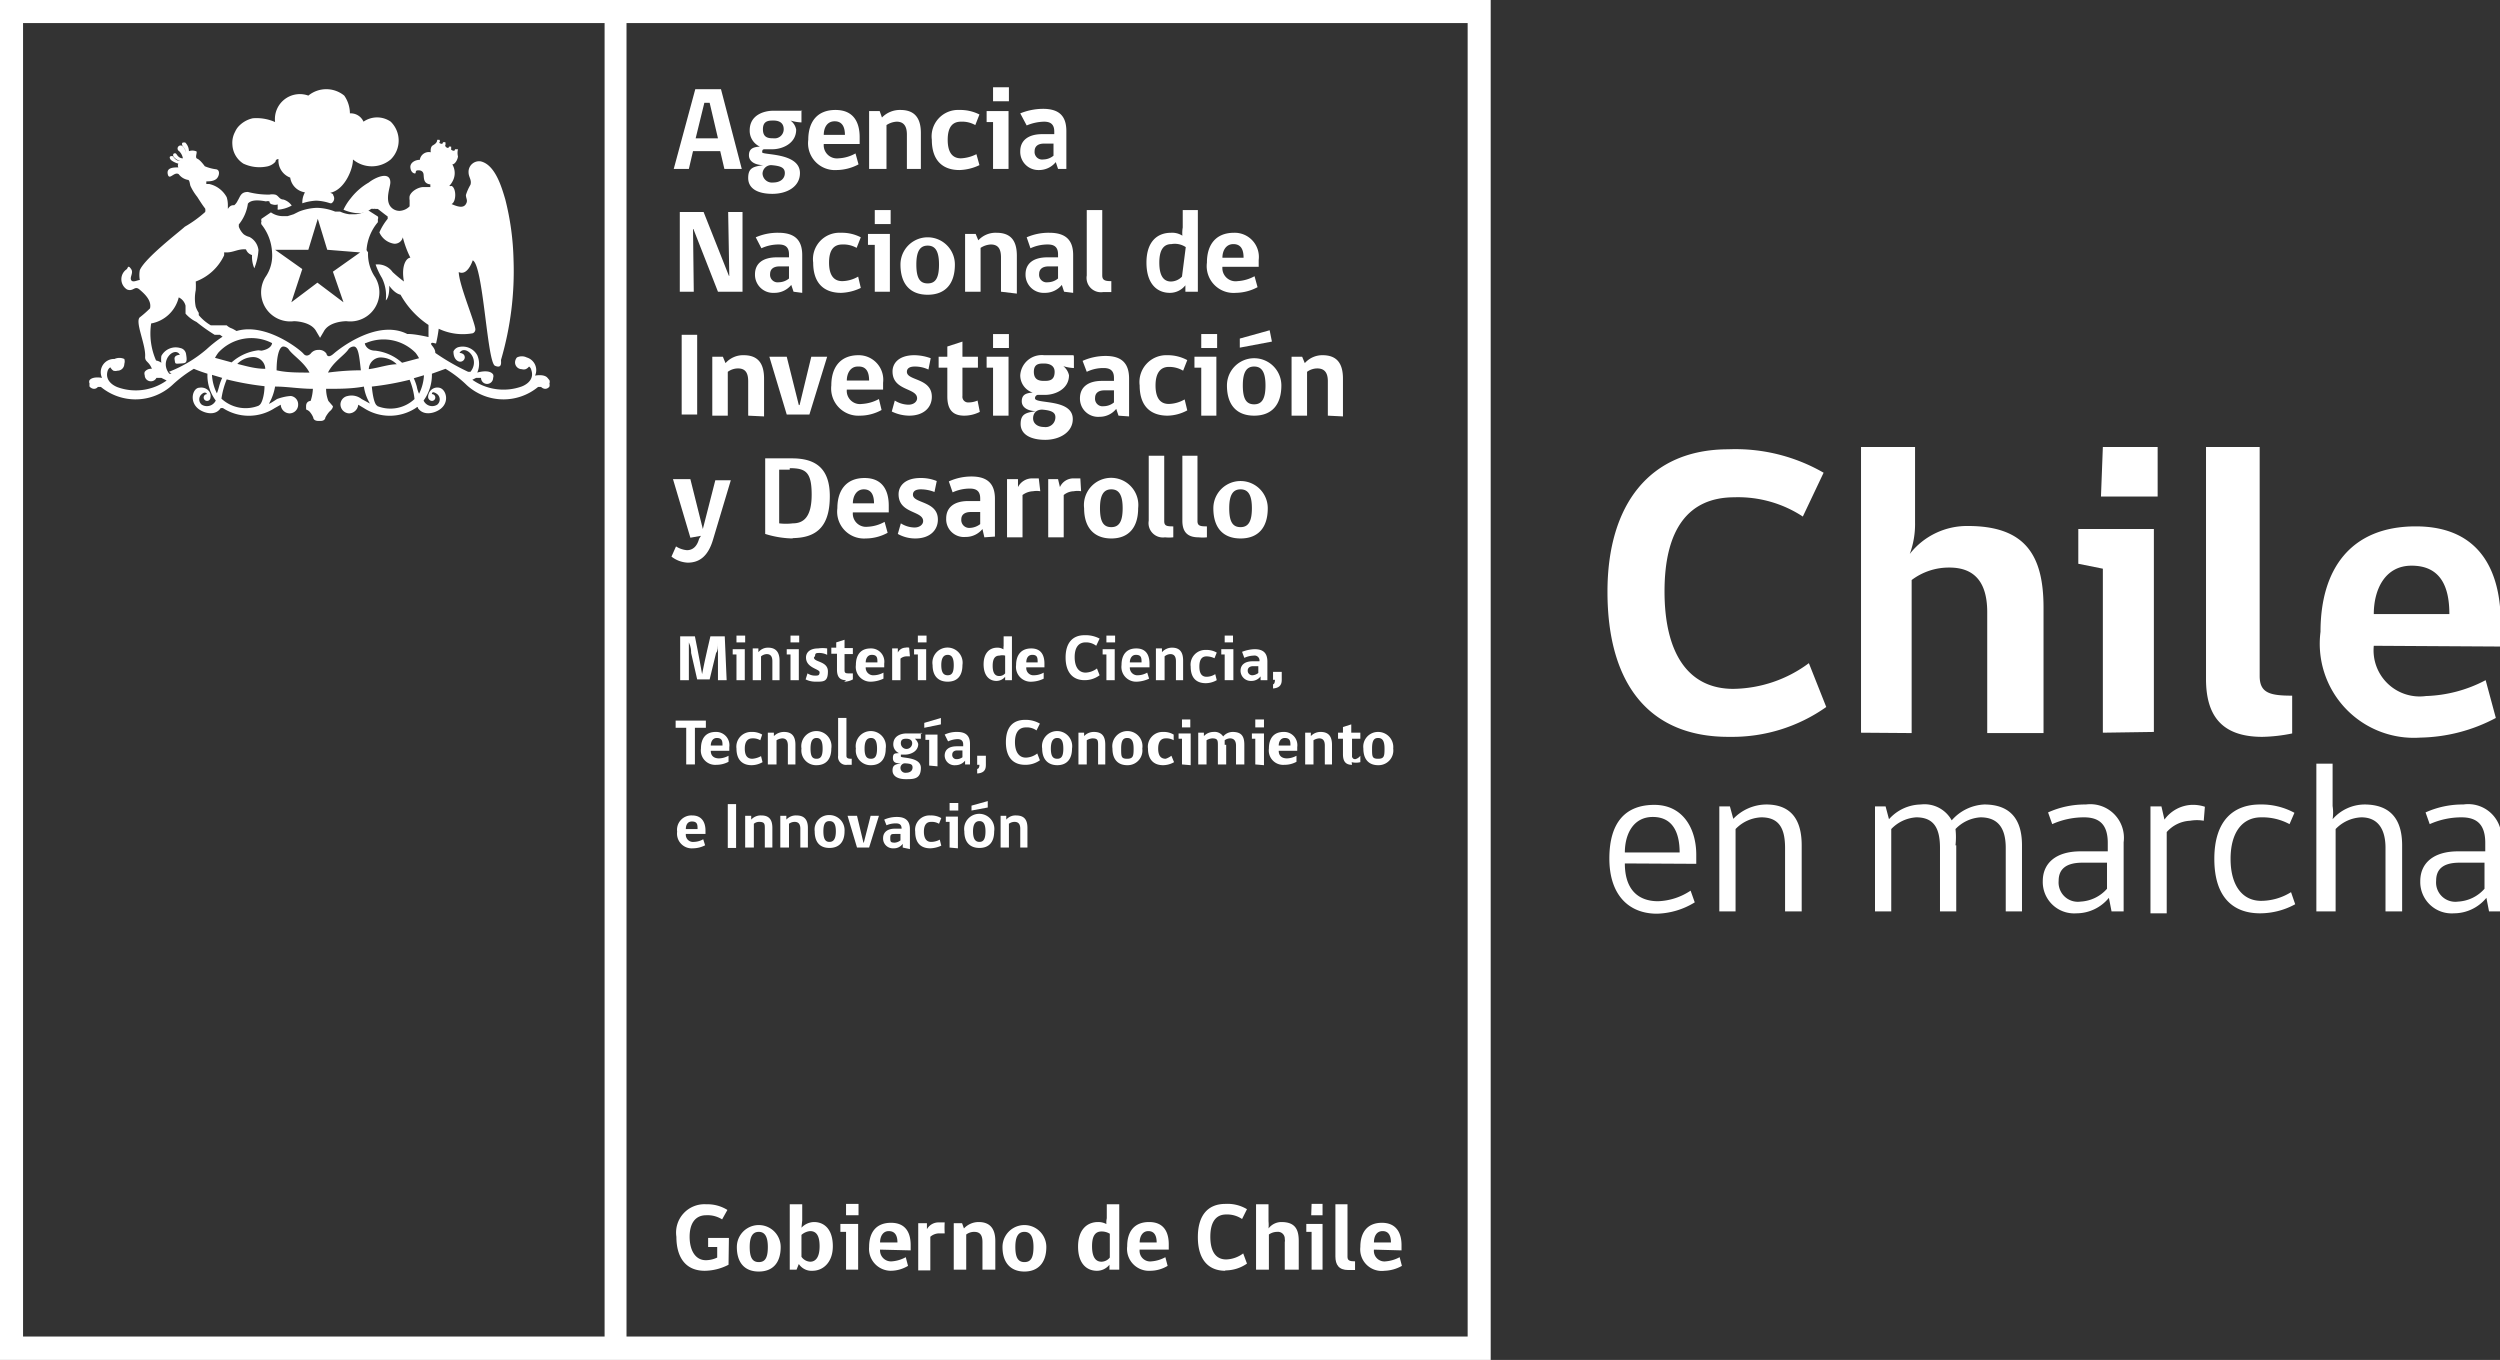 <svg id="Capa_1" data-name="Capa 1" xmlns="http://www.w3.org/2000/svg" viewBox="0 0 66.16 35.99"><rect x="0" y="0" width="66.16" height="35.99" fill="#333333" stroke="none"/><defs><style>.cls-1{fill:#fff;}</style></defs><path class="cls-1" d="M19.28,33.47a1.4,1.4,0,0,1-.63.16c-.51,0-.75-.36-.75-.9a.75.75,0,0,1,.79-.86,1,1,0,0,1,.56.15l-.14.25a.72.72,0,0,0-.42-.11c-.3,0-.44.23-.44.57s.14.62.43.62a.7.7,0,0,0,.3-.07V33h-.24v-.24h.55Z"/><path class="cls-1" d="M20.66,33c0,.42-.21.65-.58.65s-.58-.23-.58-.65a.58.58,0,1,1,1.16,0m-.34,0c0-.29-.09-.4-.24-.4s-.24.11-.24.4.08.4.24.4.24-.1.24-.4"/><path class="cls-1" d="M21.21,32.49a.47.47,0,0,1,.33-.15c.29,0,.5.21.5.64s-.26.65-.54.65a.4.4,0,0,1-.36-.18l-.06.15H20.9V31.87h.33v.43Zm0,.77a.3.3,0,0,0,.23.13c.14,0,.25-.11.25-.41s-.1-.4-.25-.4a.4.4,0,0,0-.23.1Z"/><path class="cls-1" d="M22.39,33.6v-1l-.15,0v-.21h.47V33.6Zm0-1.74h.33v.3h-.33Z"/><path class="cls-1" d="M23.29,33.07a.29.29,0,0,0,.32.31.89.89,0,0,0,.36-.11l.06.23a.9.9,0,0,1-.46.13A.58.58,0,0,1,23,33c0-.38.18-.64.58-.64s.52.28.52.59v.14Zm.23-.49c-.16,0-.23.15-.23.3h.46c0-.16-.05-.3-.23-.3"/><path class="cls-1" d="M25,32.64l-.15,0a.36.36,0,0,0-.23.09v.89h-.32V32.37h.23l0,.16h0a.35.35,0,0,1,.3-.18H25a2.72,2.72,0,0,0,0,.28"/><path class="cls-1" d="M26,33.6v-.73c0-.19-.07-.27-.22-.27a.35.35,0,0,0-.21.07v.93h-.33V32.37h.22l.05.14a.53.53,0,0,1,.39-.17c.31,0,.44.19.44.5v.76Z"/><path class="cls-1" d="M27.69,33c0,.42-.22.65-.58.65s-.58-.23-.58-.65a.58.58,0,1,1,1.16,0m-.34,0c0-.29-.09-.4-.24-.4s-.24.11-.24.4.08.4.24.4.24-.1.24-.4"/><path class="cls-1" d="M29.29,32.46a.51.51,0,0,1,0-.22v-.37h.33V33.6h-.26l0-.13a.42.42,0,0,1-.33.16c-.28,0-.5-.2-.5-.64s.23-.65.53-.65a.44.44,0,0,1,.31.12m0,.19a.41.41,0,0,0-.22-.06c-.16,0-.25.11-.25.39s.09.41.25.41a.29.29,0,0,0,.22-.11Z"/><path class="cls-1" d="M30.16,33.07a.28.28,0,0,0,.32.31.89.89,0,0,0,.36-.11l.06.23a.9.9,0,0,1-.46.13.58.58,0,0,1-.61-.65c0-.38.18-.64.58-.64s.52.28.52.59v.14Zm.23-.49c-.16,0-.23.15-.23.3h.45c0-.16-.05-.3-.22-.3"/><path class="cls-1" d="M32.43,33.63c-.48,0-.73-.33-.73-.89s.25-.88.73-.88A1,1,0,0,1,33,32l-.13.26a.7.7,0,0,0-.42-.12c-.28,0-.42.21-.42.59s.14.6.42.6a.79.79,0,0,0,.45-.16l.1.27a1,1,0,0,1-.58.18"/><path class="cls-1" d="M33.24,33.6V31.87h.33v.45a1,1,0,0,1,0,.19.43.43,0,0,1,.34-.17c.36,0,.46.19.46.5v.76H34v-.73a.19.19,0,0,0,0-.08.18.18,0,0,0-.2-.19.38.38,0,0,0-.22.07v.93Z"/><path class="cls-1" d="M34.71,33.6v-1l-.14,0v-.21H35V33.6Zm0-1.74H35v.3H34.7Z"/><path class="cls-1" d="M35.34,33.27v-1.4h.32v1.39c0,.1.06.12.2.12v.23l-.18,0c-.25,0-.34-.14-.34-.36"/><path class="cls-1" d="M36.36,33.07a.28.28,0,0,0,.32.31.94.94,0,0,0,.36-.11l.06.23a1,1,0,0,1-.46.13A.57.57,0,0,1,36,33c0-.38.18-.64.57-.64s.52.28.52.59v.14Zm.23-.49c-.17,0-.23.15-.23.3h.45c0-.16-.05-.3-.22-.3"/><path class="cls-1" d="M38.84,0H0V36H39.45V0ZM.61.61H16V35.37H.61ZM38.84,35.37H16.58V.61H38.84Z"/><path class="cls-1" d="M43,22.85c0,.69.35,1,.88,1a1.65,1.65,0,0,0,.86-.28l.11.31a2,2,0,0,1-1,.3c-.75,0-1.26-.5-1.26-1.46s.43-1.42,1.19-1.42,1.11.63,1.11,1.32v.24Zm.74-1.23c-.52,0-.74.46-.74.94h1.45c0-.49-.16-.94-.71-.94"/><path class="cls-1" d="M47.24,24.12V22.44c0-.52-.16-.81-.63-.81a1,1,0,0,0-.68.31v2.18H45.5V21.34h.28l.09.33a1.22,1.22,0,0,1,.87-.38c.65,0,.94.39.94,1.08v1.75Z"/><path class="cls-1" d="M51.77,22.37v1.75h-.43V22.44c0-.52-.16-.81-.63-.81a1,1,0,0,0-.66.31v2.18h-.43V21.34h.28l.09.34a1.15,1.15,0,0,1,.84-.39.82.82,0,0,1,.82.42,1.22,1.22,0,0,1,.86-.42c.68,0,1,.38,1,1.08v1.75h-.43V22.44c0-.52-.2-.81-.67-.81a1,1,0,0,0-.66.31,1.91,1.91,0,0,1,0,.43"/><path class="cls-1" d="M55.88,24.12l-.07-.36a1.11,1.11,0,0,1-.86.41.83.83,0,0,1-.89-.85c0-.48.35-.79,1-.79h.72v-.22c0-.48-.21-.68-.63-.68a2.06,2.06,0,0,0-.84.18l-.11-.31a2.37,2.37,0,0,1,1-.21.89.89,0,0,1,1,1v1.83Zm-.12-1.29h-.65c-.47,0-.63.2-.63.48a.51.51,0,0,0,.58.55,1,1,0,0,0,.7-.34Z"/><path class="cls-1" d="M58.32,21.72a1.06,1.06,0,0,0-.36,0,.88.88,0,0,0-.62.3v2.15h-.43V21.34h.29l.08.35A.94.94,0,0,1,58,21.3a1,1,0,0,1,.35.05Z"/><path class="cls-1" d="M60.74,23.93a1.94,1.94,0,0,1-.93.24c-.7,0-1.21-.41-1.21-1.44s.52-1.44,1.21-1.44a1.83,1.83,0,0,1,.91.22l-.13.3a1.51,1.51,0,0,0-.75-.18c-.5,0-.81.4-.81,1.1s.31,1.11.81,1.11a1.51,1.51,0,0,0,.79-.23Z"/><path class="cls-1" d="M61.3,24.12V20.21h.43v1.12a1.16,1.16,0,0,1,0,.35,1.13,1.13,0,0,1,.84-.39c.68,0,1,.38,1,1.08v1.75h-.44V22.44c0-.51-.21-.81-.64-.81a1,1,0,0,0-.68.31v2.18Z"/><path class="cls-1" d="M65.87,24.12l-.07-.36a1.11,1.11,0,0,1-.86.41.83.83,0,0,1-.89-.85c0-.48.35-.79,1-.79h.72v-.22c0-.48-.21-.68-.63-.68a2.06,2.06,0,0,0-.84.18l-.11-.31a2.37,2.37,0,0,1,1-.21.88.88,0,0,1,1,1v1.83Zm-.12-1.29h-.66c-.47,0-.62.2-.62.48a.51.51,0,0,0,.58.55,1,1,0,0,0,.7-.34Z"/><path class="cls-1" d="M45.74,19.5c-2.08,0-3.2-1.38-3.2-3.84,0-2.3,1.11-3.77,3.2-3.77a4.67,4.67,0,0,1,2.52.62l-.55,1.16a3.12,3.12,0,0,0-1.81-.51c-1.23,0-1.85.86-1.85,2.49s.62,2.58,1.82,2.58a3.42,3.42,0,0,0,2-.68l.46,1.16a4.31,4.31,0,0,1-2.54.79"/><path class="cls-1" d="M49.25,19.39V11.83h1.43v2a2.27,2.27,0,0,1-.14.83,1.92,1.92,0,0,1,1.54-.74c1.54,0,2,.8,2,2.16v3.32H52.59v-3.2c0-.76-.31-1.18-1-1.18a1.63,1.63,0,0,0-1,.33v4.05Z"/><path class="cls-1" d="M55.65,19.39V15.05L55,14.92V14h2v5.37Zm0-7.56h1.45v1.31H55.6Z"/><path class="cls-1" d="M58.38,18V11.83H59.8v6.06c0,.45.27.52.86.52v1a4.29,4.29,0,0,1-.79.09c-1.09,0-1.49-.58-1.49-1.53"/><path class="cls-1" d="M62.82,17.09a1.22,1.22,0,0,0,1.38,1.33A3.61,3.61,0,0,0,65.78,18l.27,1a4.41,4.41,0,0,1-2,.52,2.49,2.49,0,0,1-2.64-2.8c0-1.66.8-2.79,2.52-2.79s2.25,1.21,2.25,2.56v.62Zm1-2.12c-.71,0-1,.64-1,1.28h2c0-.69-.21-1.28-1-1.28"/><path class="cls-1" d="M8.77,5.38a.15.15,0,0,0,.05-.21c0-.06-.1-.06-.07-.07.39-.09.6-.66.59-.88a.78.78,0,0,0,1,0,.7.7,0,0,0,0-1,.63.63,0,0,0-.72,0A.37.37,0,0,0,9.26,3a.83.83,0,0,0-.15-.47.75.75,0,0,0-.95,0,.66.66,0,0,0-.88.7,1.21,1.21,0,0,0-.59-.1.73.73,0,0,0-.39.23.57.57,0,0,0-.08.13.61.61,0,0,0-.07.34.63.63,0,0,0,.29.5,1,1,0,0,0,.6.08.41.41,0,0,0,.25-.13s0-.07.08-.07a.48.48,0,0,0,.31.49s0,0,0,0a.46.46,0,0,0,.39.39C8,5.22,8,5.32,8,5.38a1.38,1.38,0,0,1,.37-.07,1.32,1.32,0,0,1,.37.07"/><path class="cls-1" d="M9.7,6.62A1.28,1.28,0,0,1,10,5.88s0-.06,0-.08a.08.08,0,0,0,0-.07l-.25-.16h0l-.06,0a.51.51,0,0,1-.3.1H9.24A.85.85,0,0,1,9,5.6l-.13,0h0a1.39,1.39,0,0,0-.48-.1,1.43,1.43,0,0,0-.48.1h0l0,0-.14.07-.16.05H7.48a.55.55,0,0,1-.31-.1s0,0,0,0h0l-.25.17a.1.1,0,0,0,0,.07.1.1,0,0,0,0,.08,1.28,1.28,0,0,1,.28.74,1,1,0,0,1-.18.66.77.77,0,0,0,.76,1.16s.45,0,.59.27l.1.17,0,.06,0-.06.1-.17c.14-.26.55-.27.6-.27a.77.77,0,0,0,.76-1.16,1.09,1.09,0,0,1-.19-.66m-.21,0-.72.51.28.81-.69-.52-.69.52L8,7.12l-.72-.51h.88l.25-.82.25.82Z"/><path class="cls-1" d="M14.49,10c-.09-.11-.33-.06-.33-.06a.35.35,0,0,0-.22-.48.29.29,0,0,0-.26,0h0l0,0a.21.21,0,0,0-.05.13.18.18,0,0,0,.18.18.17.17,0,0,0,.1,0A.21.21,0,0,0,14,9.7a.14.14,0,0,1,.06.09c.11.32-.26.44-.26.44a1.43,1.43,0,0,1-1.3-.18L12.6,10l.13,0v0a.16.16,0,0,0,.32,0,.13.13,0,0,0,0-.09c-.1-.15-.42-.05-.42-.05a.57.57,0,0,0,0-.46.44.44,0,0,0-.51-.21A.21.21,0,0,0,12,9.3c0,.25.16.27.16.27a.12.12,0,0,0,.14-.11c0-.12-.14-.12-.14-.12.14-.24.57.15.29.5a0,0,0,0,1-.06,0,6,6,0,0,1-.87-.5c0-.14-.13-.21-.11-.25s.09,0,.13,0a3.75,3.75,0,0,0,.07-.39,1.49,1.49,0,0,0,.9.12.11.11,0,0,0,.07-.1c0-.17-.43-1.17-.44-1.52.21.1.34-.22.37-.31.28.12.38,2.7.59,2.79s.15-.13.16-.16a8.34,8.34,0,0,0,.33-2.65,7.1,7.1,0,0,0-.22-1.6c-.09-.3-.26-.91-.65-1a.28.28,0,0,0-.32.29c0,.13.09.2.05.33a1.31,1.31,0,0,0-.12.27c0,.1.06.14,0,.24s-.18.09-.38,0c.13-.06.13-.42,0-.48a.09.09,0,0,1-.06,0,.49.49,0,0,0,.08-.11.45.45,0,0,0,0-.46c.07,0,.14-.12.15-.21h0a.39.39,0,0,1,0-.19,0,0,0,1,0-.08,0c0,.09-.13,0-.1,0a0,0,0,0,0,0-.07,0,0,0,0,0-.06,0c0,.08-.13,0-.09-.05a0,0,0,0,0,0-.06.07.07,0,0,0-.07,0c0,.08-.13,0-.09,0a.06.06,0,0,0,0-.07,0,0,0,0,0-.06,0c0,.08-.07.12-.12.15s-.06.12-.05.18a.24.24,0,0,0-.29.2h0c-.13,0-.26.08-.25.2s.08.16.12.16,0-.07.06-.08.16,0,.17.11,0,.24.18.26a.35.35,0,0,0,0,.07h-.18c-.14,0-.33.11-.37.24a.37.37,0,0,0,0,.11s0,.06,0,.1l0,.06a.4.4,0,0,1-.26.12.3.3,0,0,1-.25-.12c-.14-.19,0-.51,0-.63,0-.32-.41-.13-.57,0a1.63,1.63,0,0,0-.48.42,1.37,1.37,0,0,0-.19.3l0,0a1.13,1.13,0,0,0,.34.09.55.55,0,0,0,.39-.11.09.09,0,0,1,.06,0,.09.09,0,0,1,.06,0l0,0,.06,0,0,0,.09.07h0l.09.07.08.06h0a0,0,0,0,1,0,0s0,0,0,0,0,0,0,.06a1.52,1.52,0,0,0-.22.36.51.51,0,0,0,.39.3.22.22,0,0,0,.23-.17h0a2.71,2.71,0,0,0,.2.54c-.1,0-.25.2-.17.63a3.61,3.61,0,0,1-.3-.25A.48.48,0,0,0,9.94,7a1.91,1.91,0,0,0,.17.36,1.07,1.07,0,0,1,.1.59c.11-.1.09-.39.09-.39h0s.13.2.3.24a2.32,2.32,0,0,0,.74.8c0,.1,0,.32,0,.32s-.38-.09-.56-.08h0C10,8.44,9,9.21,8.83,9.36s-.19,0-.19,0a.23.23,0,0,0-.21-.1.25.25,0,0,0-.21.1s-.1.11-.19,0-1-.83-1.77-.6c0,0-.1-.06-.13-.07A.37.37,0,0,1,6,8.61c-.08,0-.21,0-.3,0l-.12,0a1.21,1.21,0,0,1-.32-.27l0-.06a.79.79,0,0,1-.08-.16,1.1,1.1,0,0,1,0-.44,1.81,1.81,0,0,0,0-.23,1.35,1.35,0,0,0,.75-.69.28.28,0,0,0,0-.08h.07c.18,0,.31-.1.51-.08a.24.24,0,0,0,.16.15.78.78,0,0,0,.06.35l0,0a1.52,1.52,0,0,0,.11-.48s0,0,0,0a.45.45,0,0,0-.24-.35.41.41,0,0,1-.15-.07A.52.52,0,0,1,6.32,6l0-.06a1.11,1.11,0,0,0,.24-.55c.1-.13.37-.08.48-.06a.14.14,0,0,1,.09,0s0,.07.08.08a.22.22,0,0,0,.14,0,.56.56,0,0,0,0,.08.17.17,0,0,0,0,.06.9.9,0,0,0,.37-.11s0,0,0,0a.42.42,0,0,0-.22-.16c-.11,0-.13-.11-.22-.13a.38.38,0,0,0-.15,0,2.17,2.17,0,0,1-.57-.07c-.19,0-.2.12-.27.23a.34.34,0,0,1-.09.12c-.05,0-.11,0-.17.1l0-.08A.72.72,0,0,0,6,5.22a.7.7,0,0,0-.46-.35l-.08,0a0,0,0,0,1,0-.07c.07,0,.18,0,.26-.06s.12-.24,0-.26a1.14,1.14,0,0,1-.3-.08s-.12-.17-.2-.2S5.25,4,5.18,4A.27.27,0,0,0,5,4a.33.33,0,0,0-.1-.23c-.07,0-.09,0-.08.06s.09.08.1.22l0,0a.3.3,0,0,0-.1-.19A.05.05,0,0,0,4.74,4s.08.07.1.19l0,0c-.13,0-.16-.12-.19-.13s-.09,0-.06.08a.32.32,0,0,0,.18.12l0,0c-.14,0-.18-.13-.21-.13s-.09,0-.06.07.2.13.22.13a.11.11,0,0,0,0,.1c-.12,0-.32,0-.28.18s.17-.08.29,0a.39.39,0,0,0,.24.15c.05,0,.05.1.07.16a1.41,1.41,0,0,0,.18.29c.07.11.14.22.21.31a.2.2,0,0,1,0,.09A3.16,3.16,0,0,1,4.89,6c-.1.1-1.06.83-1.19,1.15a.72.72,0,0,0,0,.26c-.06,0-.19.08-.23,0s.07-.19,0-.29-.08-.06-.11,0a.32.32,0,0,0,0,.54c.17.07.2-.11.33,0s.33.29.28.5c0,0,0,0,0,0a2.85,2.85,0,0,1-.26.23c-.16.1.16.74.13,1.06,0,.13.1.11.18.31a.21.21,0,0,0-.19.08.13.13,0,0,0,0,.09.16.16,0,0,0,.16.16A.16.16,0,0,0,4.14,10v0l.13,0,.14.07a1.41,1.41,0,0,1-1.29.18s-.37-.12-.27-.44a.18.18,0,0,1,.07-.09A.26.26,0,0,0,3,9.81a.2.2,0,0,0,.11,0,.18.18,0,0,0,.18-.18.21.21,0,0,0,0-.13l0,0h0a.31.31,0,0,0-.26,0A.35.35,0,0,0,2.7,10s-.24-.05-.33.06a.1.1,0,0,0,0,.09h0a.31.31,0,0,0,0,.08.17.17,0,0,0,.11.06.13.13,0,0,0,.11-.05h0s0,0,.08,0a1.44,1.44,0,0,0,1.89-.05,3.3,3.3,0,0,1,.57-.43,3.82,3.82,0,0,0,.36.13,1.11,1.11,0,0,0,.22.71.26.26,0,0,1-.37.11.18.18,0,0,1,0-.28s.09-.09.14,0a.09.09,0,1,0,.09.09.21.21,0,0,0-.07-.2.27.27,0,0,0-.22-.06c-.2,0-.31.46.09.63,0,0,.31.15.47-.09,0,0,0,0,.06,0a1.26,1.26,0,0,0,1.37,0l.16-.09a.24.24,0,0,0,.23.23.23.23,0,0,0,.23-.24.22.22,0,0,0-.19-.22s-.15,0-.37.08c0,0-.22.15-.21.12a1.4,1.4,0,0,0,.16-.45c.32,0,.65.06,1,.06a1.13,1.13,0,0,1-.06.32s-.12,0-.12.14,0,.06.09.14a.55.55,0,0,1,.1.16s0,.09.14.09h.05c.13,0,.13-.09.13-.09a.77.77,0,0,1,.11-.16c.1-.08.09-.14.09-.14s-.12-.14-.12-.14a.87.87,0,0,1-.06-.32c.34,0,.68,0,1-.06a1.2,1.2,0,0,0,.16.45s-.22-.12-.22-.12a.43.43,0,0,0-.37-.08.23.23,0,0,0-.19.22.24.24,0,0,0,.23.24.25.25,0,0,0,.24-.23l.15.09a1.26,1.26,0,0,0,1.37,0c.07-.06.06,0,.06,0,.17.24.48.09.48.09.4-.17.28-.6.08-.63a.24.24,0,0,0-.21.06.26.26,0,0,0-.08.2.11.11,0,0,0,.1.09.09.09,0,0,0,0-.18c0-.11.14,0,.14,0a.18.18,0,0,1,0,.28.25.25,0,0,1-.36-.11,1.16,1.16,0,0,0,.22-.71l.36-.13a3,3,0,0,1,.56.43,1.44,1.44,0,0,0,1.89.05s.07,0,.08,0h0a.16.16,0,0,0,.11.05.14.14,0,0,0,.11-.06.16.16,0,0,0,0-.08h0a.13.13,0,0,0,0-.09m-10-.17a0,0,0,0,1-.06,0c-.28-.35.15-.74.28-.5,0,0-.16,0-.14.12s0,.12.15.11.2,0,.15-.27a.19.19,0,0,0-.15-.14.43.43,0,0,0-.5.21.65.65,0,0,0,0,.18.35.35,0,0,0-.14-.06A1.78,1.78,0,0,1,4,8.56a.92.92,0,0,0,.73-.69.33.33,0,0,1,.18.22c0,.07,0,.15,0,.21a.89.89,0,0,0,.29.22,4.52,4.52,0,0,0,.48.34c.05,0,.09,0,.14,0l0,0,.07.05a3.38,3.38,0,0,0-.42.33,3.46,3.46,0,0,1-1,.6m1.33.38a1.83,1.83,0,0,1-.06.19,1.23,1.23,0,0,1-.13-.49l.27.08a1.43,1.43,0,0,0-.08.22m1.06.51a.94.94,0,0,1-1-.18,2.12,2.12,0,0,1,.14-.51,7.4,7.4,0,0,0,1,.18c0,.22-.07.5-.16.51m-.56-1.1a.59.59,0,0,1,.44-.18.32.32,0,0,1,.3.31c-.28,0-.53-.08-.74-.13m.56-.36a1.29,1.29,0,0,0-.71.32l-.44-.12a1.1,1.1,0,0,1,.09-.14A1.19,1.19,0,0,1,7.2,9.08s0,.15-.28.2m.4.52c0-.34.06-.63.18-.63a.19.19,0,0,1,.15.09c.11.15.4.33.54.6-.31,0-.61,0-.87-.06m1.36.06c.13-.27.42-.45.53-.6a.19.19,0,0,1,.15-.09c.13,0,.15.29.19.63q-.41,0-.87.06m1-.78A1.19,1.19,0,0,1,11,9.34a1.1,1.1,0,0,1,.09.14l-.45.12a1.27,1.27,0,0,0-.71-.32c-.23,0-.29-.19-.27-.2m.4.38a.61.61,0,0,1,.44.18c-.21,0-.46.09-.74.13a.32.32,0,0,1,.3-.31M10,10.74c-.09,0-.14-.29-.16-.51a7.4,7.4,0,0,0,1-.18,1.85,1.85,0,0,1,.13.51.93.93,0,0,1-1,.18m1.12-.32a.78.78,0,0,1-.06-.19,1.43,1.43,0,0,0-.08-.22l.27-.08a1.23,1.23,0,0,1-.13.49"/><path class="cls-1" d="M18.23,4.47h-.4l.57-2.11h.68l.55,2.11h-.46L19.06,4h-.72Zm.41-1.75-.23.94H19l-.22-.94Z"/><path class="cls-1" d="M21.21,2.94v.3a1.18,1.18,0,0,1-.29-.05.38.38,0,0,1,.15.24c0,.37-.37.52-.63.52l-.19,0c-.05,0-.08,0-.08.08s1,0,1,.55c0,.36-.34.55-.73.55s-.64-.14-.64-.42.15-.3.4-.34c-.19,0-.38-.08-.38-.26s.12-.22.29-.23a.46.46,0,0,1-.27-.43c0-.41.38-.52.63-.52l.77,0m-.83,1.44a.23.23,0,0,0-.23.23.25.25,0,0,0,.28.23c.19,0,.31-.1.31-.25s-.12-.19-.36-.21m.33-.95c0-.19-.15-.23-.27-.23s-.28,0-.28.23.15.24.28.24a.24.24,0,0,0,.27-.24"/><path class="cls-1" d="M21.8,3.81a.35.35,0,0,0,.39.38,1,1,0,0,0,.45-.13l.08.29a1.26,1.26,0,0,1-.58.15.71.71,0,0,1-.75-.8c0-.47.23-.79.72-.79s.64.34.64.72v.18Zm.29-.6c-.21,0-.29.18-.29.36h.56c0-.19-.06-.36-.27-.36"/><path class="cls-1" d="M24,4.47V3.56c0-.23-.09-.34-.27-.34a.54.54,0,0,0-.27.09V4.47H23V2.94h.28l.06.17a.66.66,0,0,1,.49-.2c.38,0,.54.22.54.61v.95Z"/><path class="cls-1" d="M25.92,4.37a1.3,1.3,0,0,1-.53.13c-.45,0-.73-.26-.73-.8a.7.7,0,0,1,.73-.79,1.12,1.12,0,0,1,.53.12l-.11.28a.71.71,0,0,0-.38-.09c-.22,0-.35.14-.35.48s.13.49.35.49a1,1,0,0,0,.41-.11Z"/><path class="cls-1" d="M26.28,4.47V3.23l-.17,0V2.94h.58V4.47Zm0-2.16h.42v.37h-.42Z"/><path class="cls-1" d="M28,4.47l-.06-.18a.57.57,0,0,1-.45.21A.48.48,0,0,1,27,4c0-.28.21-.45.58-.45h.32V3.48c0-.2-.11-.26-.27-.26a1.25,1.25,0,0,0-.46.1L27,3a1.63,1.63,0,0,1,.6-.12c.44,0,.62.2.62.59v1Zm-.12-.67h-.25c-.17,0-.25.08-.25.2a.2.2,0,0,0,.23.22.43.43,0,0,0,.27-.1Z"/><polygon class="cls-1" points="19 7.72 18.35 6.06 18.34 6.06 18.36 7.72 17.99 7.72 17.99 5.61 18.62 5.61 19.29 7.3 19.3 7.3 19.27 5.61 19.65 5.61 19.65 7.72 19 7.72"/><path class="cls-1" d="M21,7.72l-.06-.18a.57.57,0,0,1-.45.21.48.48,0,0,1-.51-.49c0-.29.21-.45.58-.45h.32V6.73c0-.2-.11-.26-.27-.26a1.08,1.08,0,0,0-.46.1L20,6.28a1.45,1.45,0,0,1,.6-.12c.44,0,.63.2.63.59v1Zm-.12-.67h-.25c-.17,0-.25.08-.25.2a.2.2,0,0,0,.23.22.43.43,0,0,0,.27-.1Z"/><path class="cls-1" d="M22.78,7.62a1.29,1.29,0,0,1-.52.13c-.46,0-.74-.26-.74-.8a.7.7,0,0,1,.73-.79,1.09,1.09,0,0,1,.53.12l-.11.28a.71.71,0,0,0-.38-.09c-.22,0-.35.14-.35.48s.13.49.35.49a.87.87,0,0,0,.42-.12Z"/><path class="cls-1" d="M23.15,7.72V6.48l-.18,0V6.19h.58V7.72Zm0-2.16h.42v.37h-.42Z"/><path class="cls-1" d="M25.27,7c0,.52-.26.8-.72.8s-.72-.28-.72-.8a.72.72,0,1,1,1.44,0m-.42,0c0-.37-.11-.5-.3-.5s-.3.13-.3.5.1.5.3.5.3-.13.3-.5"/><path class="cls-1" d="M26.49,7.72V6.81c0-.23-.08-.34-.27-.34a.54.54,0,0,0-.27.09V7.72h-.41V6.19h.28l.07.17a.62.62,0,0,1,.48-.2c.39,0,.54.22.54.61v1Z"/><path class="cls-1" d="M28.16,7.72l-.06-.18a.57.57,0,0,1-.45.21.48.48,0,0,1-.51-.49c0-.29.21-.45.58-.45H28V6.73c0-.2-.11-.26-.27-.26a1.08,1.08,0,0,0-.46.1l-.1-.29a1.45,1.45,0,0,1,.6-.12c.44,0,.63.2.63.59v1ZM28,7.05h-.25c-.17,0-.25.08-.25.2a.2.2,0,0,0,.23.22.43.43,0,0,0,.27-.1Z"/><path class="cls-1" d="M28.76,7.31V5.56h.41V7.29c0,.13.08.15.24.15v.29l-.22,0a.38.38,0,0,1-.43-.44"/><path class="cls-1" d="M31.3,6.31a.85.85,0,0,1,0-.29V5.56h.4V7.72h-.33l0-.17a.52.52,0,0,1-.41.2c-.35,0-.62-.25-.62-.8s.28-.79.65-.79a.5.5,0,0,1,.39.15m0,.23A.52.52,0,0,0,31,6.46c-.19,0-.32.13-.32.49s.12.5.31.5a.41.41,0,0,0,.29-.13Z"/><path class="cls-1" d="M32.35,7.06a.35.35,0,0,0,.4.38,1.06,1.06,0,0,0,.45-.13l.08.29a1.26,1.26,0,0,1-.58.15.71.71,0,0,1-.76-.8c0-.47.23-.79.72-.79a.64.64,0,0,1,.65.72v.18Zm.29-.6c-.2,0-.29.18-.29.36h.56c0-.2-.06-.36-.27-.36"/><rect class="cls-1" x="18.04" y="8.86" width="0.41" height="2.11"/><path class="cls-1" d="M19.8,11v-.91c0-.23-.08-.34-.27-.34a.46.46,0,0,0-.27.09V11h-.41V9.44h.28l.07.17a.62.62,0,0,1,.48-.21c.39,0,.54.23.54.62v1Z"/><polygon class="cls-1" points="21.42 10.97 20.82 10.97 20.36 9.44 20.82 9.44 21.14 10.72 21.16 10.72 21.47 9.44 21.89 9.44 21.42 10.97"/><path class="cls-1" d="M22.41,10.31a.35.35,0,0,0,.4.38,1.06,1.06,0,0,0,.45-.13l.07.29a1.18,1.18,0,0,1-.57.15.72.72,0,0,1-.76-.8c0-.47.23-.8.72-.8a.65.65,0,0,1,.65.73v.18Zm.29-.61c-.2,0-.29.19-.29.37H23c0-.2-.06-.37-.27-.37"/><path class="cls-1" d="M24,9.84c0,.24.66.16.66.66,0,.28-.21.5-.6.5a1.07,1.07,0,0,1-.46-.11l.08-.29a.7.7,0,0,0,.36.11c.14,0,.23-.08.23-.17,0-.28-.65-.19-.65-.71,0-.22.17-.43.58-.43a1.32,1.32,0,0,1,.43.08l-.06.3a.83.83,0,0,0-.36-.08c-.14,0-.21.05-.21.14"/><path class="cls-1" d="M25.52,11c-.28,0-.45-.13-.45-.51V9.73h-.23V9.44h.23V9.17l.4-.13v.4h.41v.29h-.41v.75a.15.15,0,0,0,.16.17.6.6,0,0,0,.24-.05l.06.3a.91.91,0,0,1-.41.1"/><path class="cls-1" d="M26.28,11V9.73l-.17,0V9.44h.58V11Zm0-2.16h.42v.37h-.42Z"/><path class="cls-1" d="M28.42,9.44v.3a1.11,1.11,0,0,1-.28-.05.43.43,0,0,1,.15.24c0,.37-.37.52-.63.52l-.2,0a.09.09,0,0,0-.07.09c0,.16,1,0,1,.55,0,.35-.35.55-.73.55s-.65-.14-.65-.42.16-.3.41-.34c-.19,0-.38-.08-.38-.26s.12-.22.29-.23A.48.48,0,0,1,27,9.93a.57.57,0,0,1,.63-.53l.78,0m-.83,1.44c-.15,0-.24.09-.24.23s.12.23.29.23a.26.26,0,0,0,.3-.26c0-.13-.11-.18-.35-.2m.33-1c0-.18-.16-.22-.28-.22s-.27,0-.27.22.15.24.27.24.28,0,.28-.24"/><path class="cls-1" d="M29.6,11l-.06-.18a.56.56,0,0,1-.44.21.48.48,0,0,1-.52-.49c0-.29.21-.46.58-.46h.32V10c0-.2-.11-.26-.27-.26a1,1,0,0,0-.45.1l-.11-.29a1.49,1.49,0,0,1,.61-.13c.43,0,.62.2.62.6v1Zm-.12-.67h-.25c-.17,0-.25.08-.25.2a.2.2,0,0,0,.23.22.43.43,0,0,0,.27-.1Z"/><path class="cls-1" d="M31.42,10.86a1.13,1.13,0,0,1-.52.14c-.46,0-.74-.26-.74-.8a.71.71,0,0,1,.73-.8,1.09,1.09,0,0,1,.53.13l-.11.28a.72.72,0,0,0-.38-.1c-.21,0-.35.15-.35.49s.13.49.35.49a.87.87,0,0,0,.42-.12Z"/><path class="cls-1" d="M31.79,11V9.73l-.18,0V9.44h.58V11Zm0-2.16h.42v.37h-.42Z"/><path class="cls-1" d="M33.91,10.2c0,.52-.26.8-.72.8s-.72-.28-.72-.8a.72.72,0,1,1,1.44,0m-1.1-1,0-.24.79-.22.06.3Zm.68,1c0-.37-.11-.5-.3-.5s-.3.13-.3.5.1.5.3.5.3-.14.3-.5"/><path class="cls-1" d="M35.14,11v-.91c0-.23-.09-.34-.28-.34a.46.46,0,0,0-.27.09V11h-.41V9.44h.28l.07.17A.62.62,0,0,1,35,9.4c.39,0,.54.23.54.62v1Z"/><path class="cls-1" d="M18.55,14.18l-.28.05-.46-1.55h.46L18.6,14h0l.33-1.29h.41l-.47,1.57c-.13.44-.36.61-.67.61a.75.75,0,0,1-.43-.16l.12-.27h0a.63.63,0,0,0,.29.1c.16,0,.27-.11.32-.3Z"/><path class="cls-1" d="M21,14.25a2.56,2.56,0,0,1-.75-.12v-2h.71c.61,0,1,.25,1,1s-.3,1.11-1,1.11m-.06-1.81h-.28v1.42a1.49,1.49,0,0,0,.36,0c.28,0,.5-.16.5-.76s-.16-.7-.58-.7"/><path class="cls-1" d="M22.57,13.56a.35.35,0,0,0,.39.38,1,1,0,0,0,.45-.13l.08.29a1.22,1.22,0,0,1-.58.15.71.71,0,0,1-.75-.8c0-.47.23-.8.72-.8s.64.35.64.73v.18Zm.29-.61c-.2,0-.29.19-.29.37h.56c0-.2-.06-.37-.27-.37"/><path class="cls-1" d="M24.16,13.09c0,.24.66.16.66.66,0,.28-.21.5-.6.5a.94.94,0,0,1-.46-.12l.08-.28a.7.7,0,0,0,.36.11c.14,0,.23-.08.23-.17,0-.28-.65-.19-.65-.71,0-.22.17-.43.58-.43a1.1,1.1,0,0,1,.43.08l-.06.29a1,1,0,0,0-.36-.07c-.14,0-.21.05-.21.14"/><path class="cls-1" d="M26.05,14.22,26,14a.57.57,0,0,1-.45.21.47.47,0,0,1-.51-.49c0-.29.21-.46.58-.46h.32v-.07c0-.2-.11-.26-.27-.26a1.08,1.08,0,0,0-.46.1l-.1-.29a1.44,1.44,0,0,1,.6-.13c.43,0,.62.2.62.59v1Zm-.11-.67h-.25c-.17,0-.25.08-.25.19a.21.21,0,0,0,.23.23.47.47,0,0,0,.27-.1Z"/><path class="cls-1" d="M27.53,13a.58.58,0,0,0-.19,0,.5.5,0,0,0-.28.1v1.12h-.41V12.68h.29l0,.21h0a.42.42,0,0,1,.37-.23l.18,0Z"/><path class="cls-1" d="M28.61,13a.54.54,0,0,0-.19,0,.44.44,0,0,0-.27.1v1.12h-.41V12.68H28l.05.21h0a.39.39,0,0,1,.36-.23l.18,0Z"/><path class="cls-1" d="M30.12,13.45c0,.52-.26.8-.71.8s-.72-.28-.72-.8a.72.72,0,1,1,1.43,0m-.41,0c0-.37-.11-.5-.3-.5s-.3.13-.3.5.1.5.3.5.3-.14.3-.5"/><path class="cls-1" d="M30.4,13.81V12.06h.41v1.73c0,.13.07.14.24.14v.29a1.08,1.08,0,0,1-.22,0,.38.38,0,0,1-.43-.44"/><path class="cls-1" d="M31.29,13.81V12.06h.4v1.73c0,.13.08.14.25.14v.29a1.08,1.08,0,0,1-.22,0c-.32,0-.43-.17-.43-.44"/><path class="cls-1" d="M33.55,13.45c0,.52-.26.8-.72.8s-.72-.28-.72-.8a.72.72,0,1,1,1.44,0m-.42,0c0-.37-.11-.5-.3-.5s-.3.13-.3.5.1.5.3.5.3-.14.3-.5"/><path class="cls-1" d="M19,18l0-1h0c0,.13,0,.22-.05.28l-.17.7h-.33l-.16-.7c0-.06,0-.15-.06-.28h0l0,1H18l0-1.16h.39s.12.59.19,1h0c.07-.37.22-1,.22-1h.38L19.23,18Z"/><path class="cls-1" d="M19.49,18v-.68l-.1,0v-.14h.32V18Zm0-1.18h.23V17h-.23Z"/><path class="cls-1" d="M20.44,18v-.5c0-.13-.05-.19-.15-.19a.25.25,0,0,0-.15.06V18h-.22v-.84h.15l0,.1a.32.32,0,0,1,.26-.12c.21,0,.3.13.3.34V18Z"/><path class="cls-1" d="M20.92,18v-.68l-.1,0v-.14h.32V18Zm0-1.18h.23V17h-.23Z"/><path class="cls-1" d="M21.54,17.4c0,.13.37.09.37.37s-.12.27-.33.27a.59.59,0,0,1-.26-.06l.05-.16a.36.36,0,0,0,.2.06c.07,0,.12,0,.12-.09s-.36-.11-.36-.39c0-.13.1-.24.32-.24a.8.8,0,0,1,.24,0l0,.17a.46.46,0,0,0-.2-.05c-.08,0-.12,0-.12.08"/><path class="cls-1" d="M22.39,18c-.15,0-.24-.07-.24-.28v-.42H22v-.16h.13V17l.22-.07v.22h.22v.16h-.22v.41c0,.06,0,.1.09.1l.13,0,0,.16a.48.48,0,0,1-.23.06"/><path class="cls-1" d="M22.91,17.66a.2.2,0,0,0,.22.21.55.55,0,0,0,.25-.07l0,.16a.83.83,0,0,1-.32.08.39.39,0,0,1-.41-.44c0-.26.12-.44.39-.44a.35.35,0,0,1,.36.4v.1Zm.16-.33c-.11,0-.16.1-.16.2h.31c0-.11,0-.2-.15-.2"/><path class="cls-1" d="M24.08,17.37l-.1,0a.25.25,0,0,0-.15.06V18h-.22v-.84h.15l0,.11h0a.23.23,0,0,1,.2-.13.22.22,0,0,1,.1,0Z"/><path class="cls-1" d="M24.29,18v-.68l-.1,0v-.14h.32V18Zm0-1.18h.23V17h-.23Z"/><path class="cls-1" d="M25.47,17.6c0,.29-.14.44-.39.44s-.4-.15-.4-.44a.4.4,0,1,1,.79,0m-.23,0c0-.2-.06-.27-.16-.27s-.17.07-.17.27.06.27.17.27.16-.07.16-.27"/><path class="cls-1" d="M26.56,17.24a.61.61,0,0,1,0-.15v-.25h.22V18h-.18l0-.09a.3.3,0,0,1-.23.11c-.19,0-.34-.14-.34-.44s.16-.44.36-.44a.29.29,0,0,1,.21.08m0,.13a.3.3,0,0,0-.15,0c-.11,0-.18.07-.18.27s.07.27.17.27a.2.2,0,0,0,.16-.07Z"/><path class="cls-1" d="M27.16,17.66a.19.19,0,0,0,.21.21.52.52,0,0,0,.25-.07l0,.16a.77.77,0,0,1-.31.08.39.39,0,0,1-.42-.44c0-.26.13-.44.4-.44s.35.19.35.4v.1Zm.16-.33c-.12,0-.16.1-.16.2h.3c0-.11,0-.2-.14-.2"/><path class="cls-1" d="M28.7,18c-.32,0-.5-.22-.5-.6s.18-.59.5-.59a.79.79,0,0,1,.4.09l-.09.19a.44.44,0,0,0-.28-.09c-.19,0-.29.14-.29.39s.1.41.29.41a.52.52,0,0,0,.3-.11l.07.18a.66.66,0,0,1-.4.13"/><path class="cls-1" d="M29.28,18v-.68l-.1,0v-.14h.32V18Zm0-1.18h.23V17h-.23Z"/><path class="cls-1" d="M29.9,17.66a.2.2,0,0,0,.22.21.51.51,0,0,0,.24-.07l.05.16a.83.83,0,0,1-.32.08.39.39,0,0,1-.41-.44c0-.26.12-.44.39-.44s.35.19.35.4v.1Zm.16-.33c-.11,0-.16.1-.16.2h.31c0-.11,0-.2-.15-.2"/><path class="cls-1" d="M31.12,18v-.5c0-.13-.05-.19-.15-.19a.25.25,0,0,0-.15.06V18h-.23v-.84h.16l0,.1a.35.35,0,0,1,.27-.12c.21,0,.29.13.29.34V18Z"/><path class="cls-1" d="M32.2,18a.59.59,0,0,1-.29.08c-.25,0-.4-.14-.4-.44a.39.39,0,0,1,.4-.44.54.54,0,0,1,.29.07l-.06.15a.5.5,0,0,0-.21-.05c-.12,0-.19.08-.19.27s.07.27.19.27a.42.42,0,0,0,.23-.07Z"/><path class="cls-1" d="M32.41,18v-.68l-.09,0v-.14h.32V18Zm0-1.18h.22V17h-.22Z"/><path class="cls-1" d="M33.36,18l0-.1a.3.3,0,0,1-.25.12.27.27,0,0,1-.28-.27c0-.16.12-.25.32-.25h.18v0a.13.13,0,0,0-.15-.15.61.61,0,0,0-.25.06l-.06-.16a1,1,0,0,1,.33-.07c.24,0,.34.11.34.33V18Zm-.06-.37h-.14c-.09,0-.14.05-.14.11a.12.12,0,0,0,.13.13.28.28,0,0,0,.15-.06Z"/><path class="cls-1" d="M33.69,17.78h.23V18c0,.15-.09.21-.23.22v-.11s.05,0,.05-.12l-.05,0Z"/><polygon class="cls-1" points="18.39 19.26 18.39 20.23 18.16 20.23 18.16 19.26 17.88 19.26 17.88 19.07 18.68 19.07 18.68 19.26 18.39 19.26"/><path class="cls-1" d="M18.81,19.87c0,.13.08.2.22.2a.55.55,0,0,0,.25-.07l0,.16a.68.68,0,0,1-.32.08.38.38,0,0,1-.41-.43c0-.26.12-.44.39-.44a.35.35,0,0,1,.36.4v.1Zm.16-.34c-.11,0-.16.1-.16.2h.31c0-.1,0-.2-.15-.2"/><path class="cls-1" d="M20.18,20.17a.59.59,0,0,1-.29.08c-.25,0-.4-.15-.4-.44a.39.39,0,0,1,.4-.44.51.51,0,0,1,.28.07l-.05.15a.38.38,0,0,0-.21-.05c-.12,0-.2.08-.2.27s.07.27.2.27a.56.56,0,0,0,.23-.07Z"/><path class="cls-1" d="M20.85,20.23v-.5c0-.13-.05-.19-.15-.19a.33.33,0,0,0-.15.05v.64h-.23v-.84h.16l0,.09a.38.38,0,0,1,.27-.11c.21,0,.3.12.3.34v.52Z"/><path class="cls-1" d="M22,19.81c0,.28-.14.44-.39.44a.39.39,0,0,1-.4-.44.4.4,0,1,1,.79,0m-.23,0c0-.21-.06-.28-.16-.28s-.16.07-.16.28.05.27.16.27.16-.07.16-.27"/><path class="cls-1" d="M22.18,20V19h.22V20c0,.07.05.08.14.08v.16h-.12a.21.21,0,0,1-.24-.24"/><path class="cls-1" d="M23.44,19.81c0,.28-.14.44-.39.44a.39.39,0,0,1-.4-.44.4.4,0,1,1,.79,0m-.23,0c0-.21-.06-.28-.16-.28s-.17.07-.17.28.06.27.17.27.16-.07.16-.27"/><path class="cls-1" d="M24.37,19.39v.16l-.16,0a.26.26,0,0,1,.09.14c0,.2-.21.28-.35.28h-.11s0,0,0,.05.53,0,.53.3-.19.3-.4.3-.35-.08-.35-.23.08-.16.22-.19c-.1,0-.21,0-.21-.14s.07-.12.16-.13a.25.25,0,0,1-.15-.23c0-.23.21-.29.35-.29l.42,0m-.46.79a.12.12,0,0,0-.12.12.13.13,0,0,0,.15.13c.1,0,.17-.05.17-.14s-.06-.1-.2-.11m.19-.53c0-.1-.09-.12-.15-.12s-.15,0-.15.12a.15.15,0,0,0,.3,0"/><path class="cls-1" d="M24.46,19.26l0-.13.44-.13,0,.17Zm.13,1v-.68l-.1,0v-.14h.32v.84Z"/><path class="cls-1" d="M25.54,20.23l0-.1a.32.32,0,0,1-.25.12A.26.26,0,0,1,25,20c0-.16.11-.25.32-.25h.17v-.05c0-.1-.06-.14-.15-.14a.66.66,0,0,0-.25.06L25,19.44a.74.74,0,0,1,.33-.07c.24,0,.34.11.34.32v.54Zm-.07-.37h-.14c-.09,0-.13.05-.13.11a.11.11,0,0,0,.12.12.25.25,0,0,0,.15-.05Z"/><path class="cls-1" d="M25.86,20h.23v.25c0,.15-.08.21-.23.22v-.12s.06,0,.06-.11l-.06,0Z"/><path class="cls-1" d="M27.13,20.24c-.33,0-.51-.21-.51-.6s.18-.59.51-.59a.75.75,0,0,1,.39.1l-.09.18a.44.44,0,0,0-.28-.08c-.19,0-.29.14-.29.39s.1.41.29.41a.52.52,0,0,0,.3-.11l.07.18a.65.65,0,0,1-.39.12"/><path class="cls-1" d="M28.37,19.81c0,.28-.14.44-.39.44s-.4-.16-.4-.44a.4.4,0,1,1,.79,0m-.23,0c0-.21-.06-.28-.16-.28s-.17.07-.17.28.06.27.17.27.16-.07.16-.27"/><path class="cls-1" d="M29.06,20.23v-.5c0-.13,0-.19-.15-.19a.33.33,0,0,0-.15.05v.64h-.22v-.84h.15l0,.09a.35.35,0,0,1,.26-.11c.22,0,.3.12.3.34v.52Z"/><path class="cls-1" d="M30.23,19.81a.39.39,0,0,1-.4.44c-.25,0-.39-.16-.39-.44a.4.4,0,1,1,.79,0m-.23,0c0-.21-.06-.28-.17-.28s-.16.07-.16.28,0,.27.16.27S30,20,30,19.81"/><path class="cls-1" d="M31.07,20.17a.59.59,0,0,1-.29.08c-.25,0-.4-.15-.4-.44a.39.39,0,0,1,.4-.44.51.51,0,0,1,.28.07l0,.15a.38.38,0,0,0-.21-.05c-.12,0-.2.08-.2.27s.07.27.2.27A.56.56,0,0,0,31,20Z"/><path class="cls-1" d="M31.28,20.23v-.68l-.09,0v-.14h.32v.84Zm0-1.19h.22v.21h-.22Z"/><path class="cls-1" d="M32.45,19.71v.52h-.22v-.5c0-.13,0-.19-.15-.19a.33.33,0,0,0-.15.05v.64h-.22v-.84h.15l0,.09a.35.35,0,0,1,.25-.11.27.27,0,0,1,.26.12.33.33,0,0,1,.25-.12c.24,0,.31.12.31.34v.52h-.22v-.5c0-.13-.06-.19-.16-.19a.26.26,0,0,0-.14.05v.12"/><path class="cls-1" d="M33.22,20.23v-.68l-.09,0v-.14h.32v.84Zm0-1.19h.23v.21h-.23Z"/><path class="cls-1" d="M33.84,19.87c0,.13.08.2.22.2a.55.55,0,0,0,.25-.07l0,.16a.65.65,0,0,1-.32.08.38.38,0,0,1-.41-.43c0-.26.12-.44.39-.44a.35.35,0,0,1,.36.4v.1Zm.16-.34c-.11,0-.16.1-.16.2h.31c0-.1,0-.2-.15-.2"/><path class="cls-1" d="M35.06,20.23v-.5c0-.13-.05-.19-.15-.19a.33.33,0,0,0-.15.05v.64h-.22v-.84h.15l0,.09a.35.35,0,0,1,.26-.11c.21,0,.3.12.3.34v.52Z"/><path class="cls-1" d="M35.78,20.24c-.15,0-.24-.07-.24-.28v-.41h-.13v-.16h.13v-.15l.22-.07v.22H36v.16h-.22V20a.08.08,0,0,0,.09.09A.24.24,0,0,0,36,20l0,.17a.49.49,0,0,1-.23,0"/><path class="cls-1" d="M36.87,19.81a.39.39,0,0,1-.4.44c-.25,0-.39-.16-.39-.44a.39.39,0,0,1,.39-.44.4.4,0,0,1,.4.44m-.23,0c0-.21-.06-.28-.17-.28s-.16.07-.16.28,0,.27.16.27.17-.07.17-.27"/><path class="cls-1" d="M18.15,22.07a.19.19,0,0,0,.21.21.52.52,0,0,0,.25-.07l.05.16a.72.72,0,0,1-.32.08.39.39,0,0,1-.42-.44.38.38,0,0,1,.4-.43c.25,0,.35.18.35.4v.09Zm.16-.33c-.12,0-.16.1-.16.2h.31c0-.11,0-.2-.15-.2"/><rect class="cls-1" x="19.26" y="21.28" width="0.22" height="1.16"/><path class="cls-1" d="M20.24,22.43v-.5c0-.12,0-.18-.15-.18a.22.22,0,0,0-.14.05v.63h-.23v-.84h.16l0,.1a.34.34,0,0,1,.27-.11c.21,0,.29.12.29.33v.52Z"/><path class="cls-1" d="M21.18,22.43v-.5q0-.18-.15-.18a.25.25,0,0,0-.15.05v.63h-.23v-.84h.16l0,.1a.34.34,0,0,1,.27-.11c.21,0,.3.12.3.33v.52Z"/><path class="cls-1" d="M22.35,22c0,.29-.15.44-.4.44s-.39-.15-.39-.44a.38.38,0,0,1,.39-.43.4.4,0,0,1,.4.43m-.23,0c0-.2-.06-.27-.17-.27s-.16.07-.16.27.05.28.16.28.17-.08.17-.28"/><polygon class="cls-1" points="23 22.43 22.68 22.43 22.43 21.59 22.68 21.59 22.85 22.3 22.86 22.3 23.04 21.59 23.26 21.59 23 22.43"/><path class="cls-1" d="M23.89,22.43l0-.1a.28.28,0,0,1-.24.12.26.26,0,0,1-.28-.27c0-.15.11-.25.31-.25h.18v0c0-.11-.06-.14-.15-.14a.62.62,0,0,0-.25.05l-.06-.15a.82.82,0,0,1,.34-.07c.23,0,.34.11.34.32v.53Zm-.06-.36h-.14c-.09,0-.13,0-.13.1s0,.13.12.13a.28.28,0,0,0,.15-.06Z"/><path class="cls-1" d="M24.91,22.38a.76.76,0,0,1-.29.07c-.25,0-.4-.14-.4-.44a.38.38,0,0,1,.4-.43.54.54,0,0,1,.29.07l-.06.15a.38.38,0,0,0-.21-.05c-.12,0-.19.08-.19.26s.07.27.19.27a.48.48,0,0,0,.23-.06Z"/><path class="cls-1" d="M25.13,22.43v-.68l-.1,0v-.14h.32v.84Zm0-1.18h.23v.2h-.23Z"/><path class="cls-1" d="M26.31,22c0,.29-.14.44-.39.44s-.4-.15-.4-.44a.4.4,0,1,1,.79,0m-.6-.55,0-.13.43-.12,0,.17Zm.37.55c0-.2-.06-.27-.16-.27s-.17.07-.17.27.06.28.17.28.16-.08.16-.28"/><path class="cls-1" d="M27,22.43v-.5q0-.18-.15-.18a.25.25,0,0,0-.15.05v.63h-.22v-.84h.15l0,.1a.32.32,0,0,1,.26-.11c.22,0,.3.12.3.33v.52Z"/></svg>